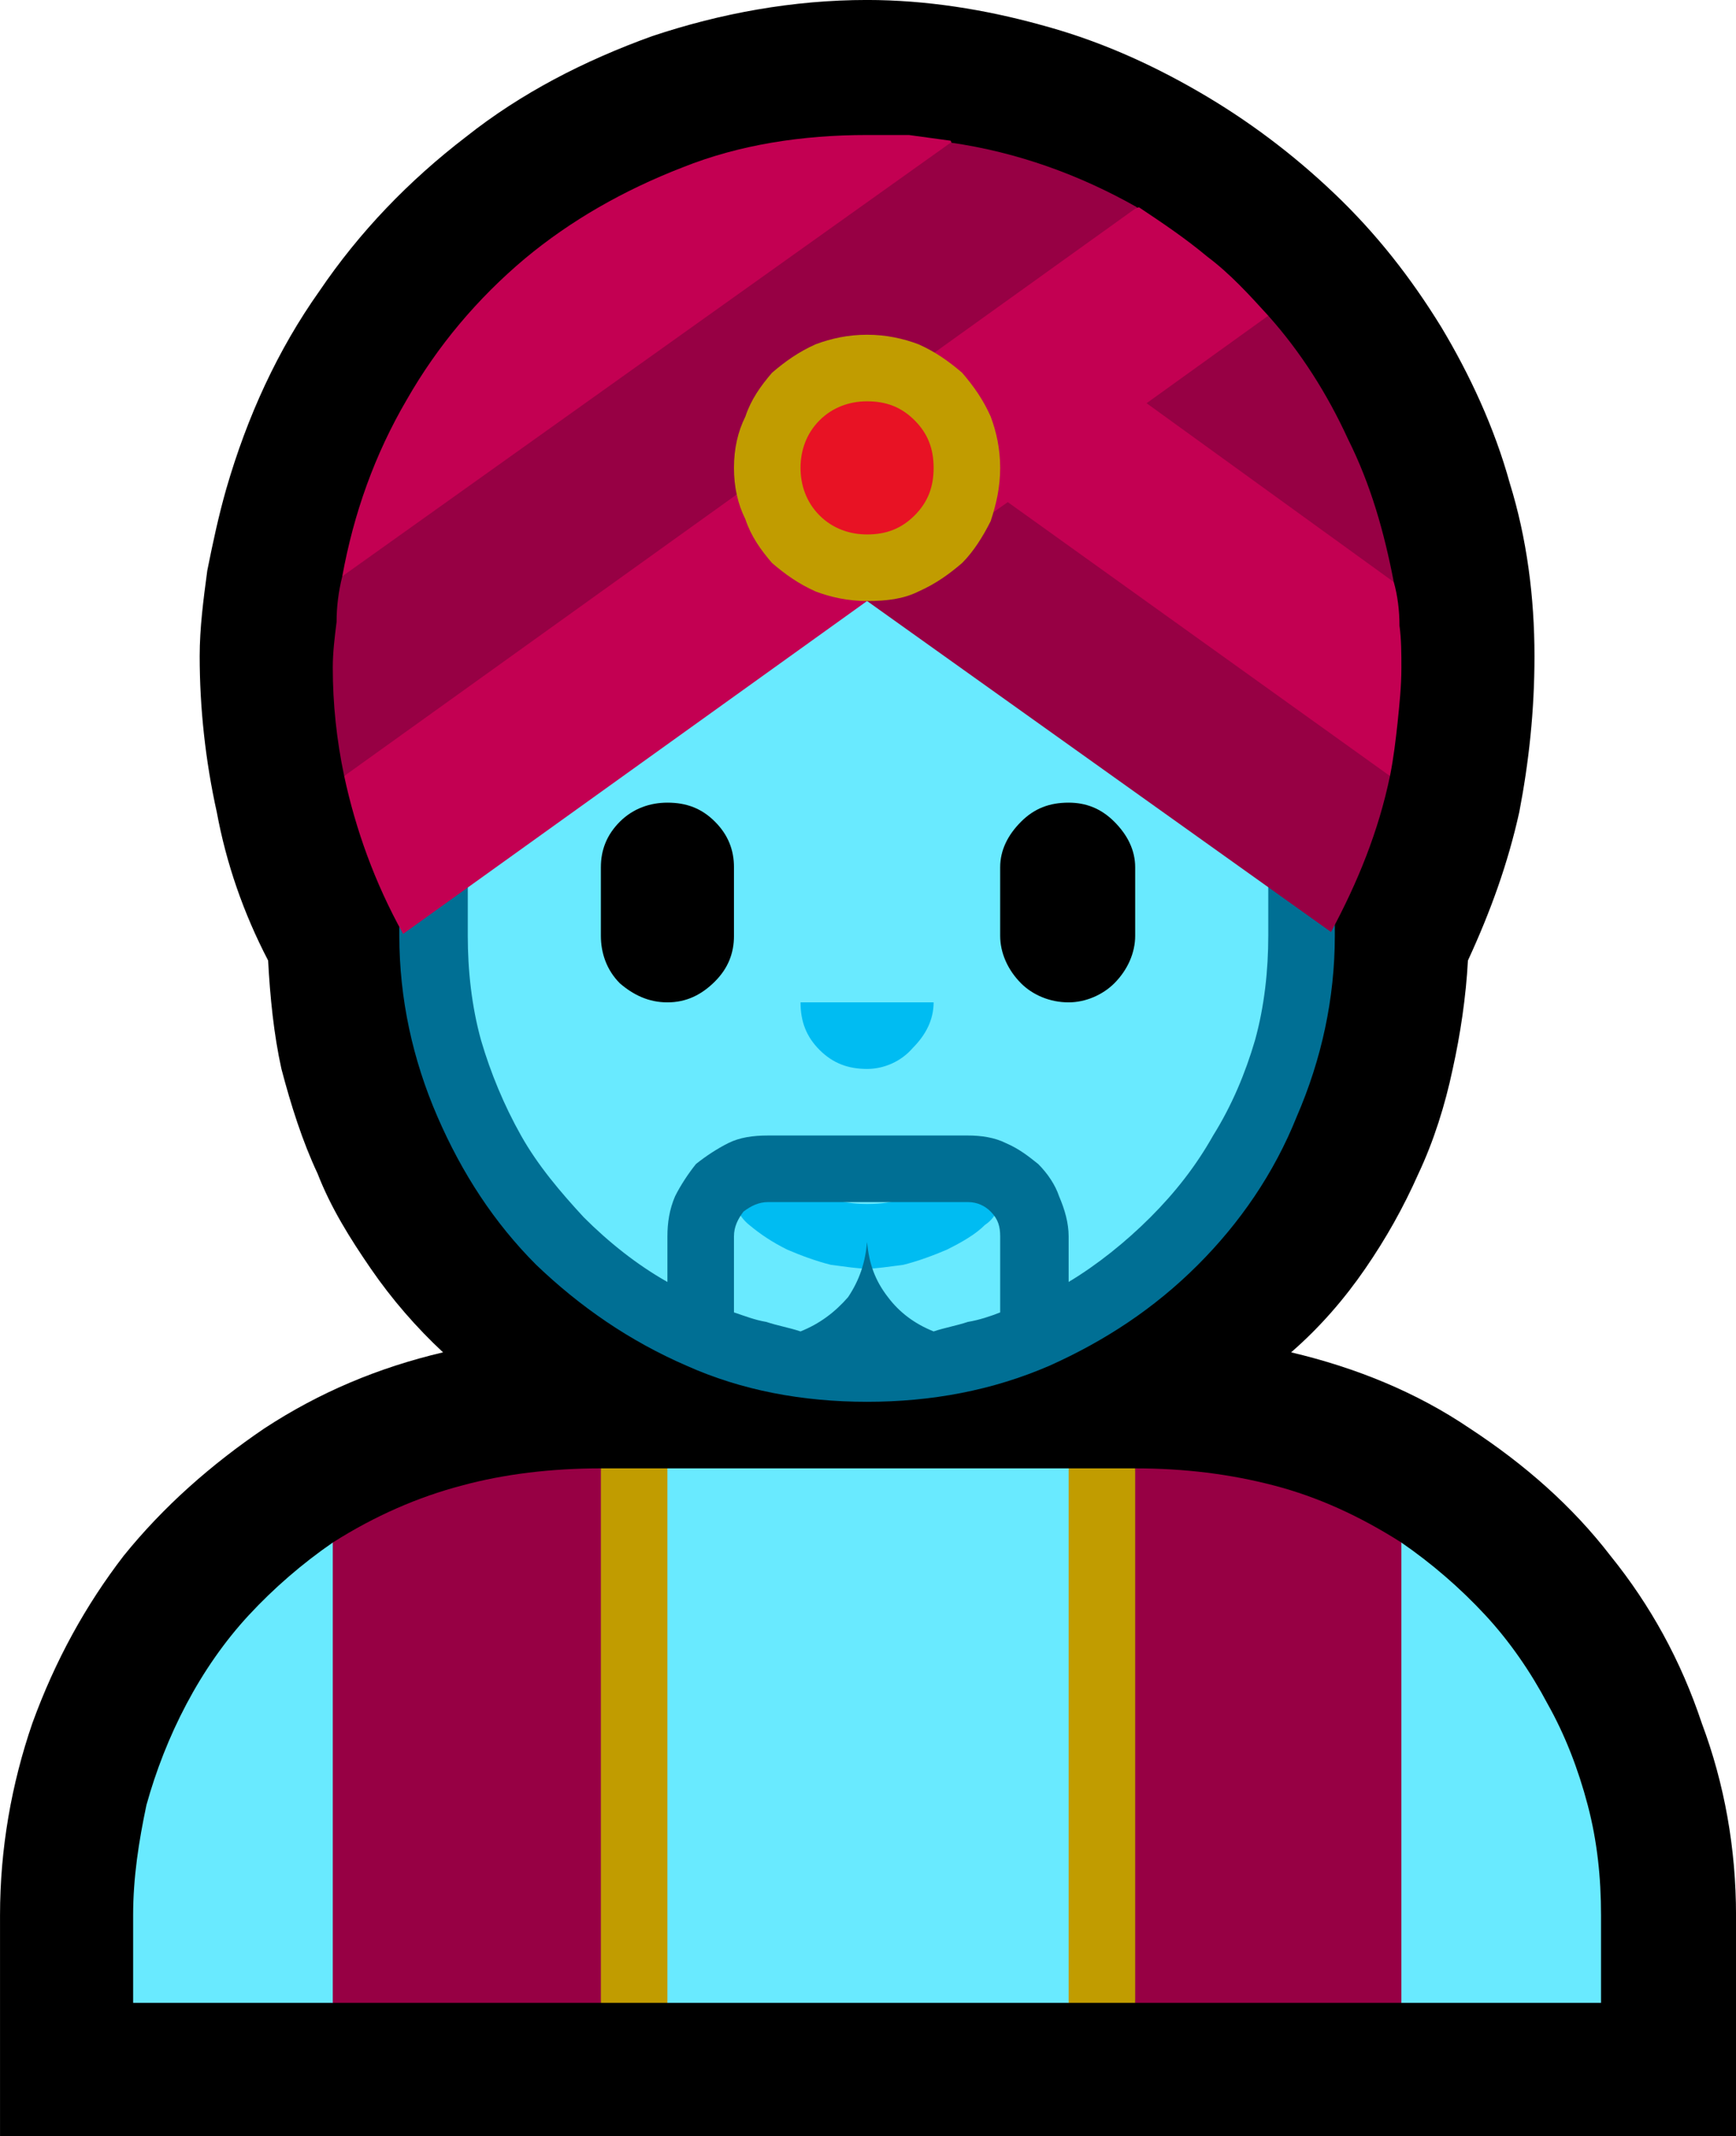 <?xml version="1.0" encoding="UTF-8" standalone="no"?>
<svg
   width="13.695"
   height="16.845"
   viewBox="0 0 13.695 16.845"
   version="1.1"
   xml:space="preserve"
   style="clip-rule:evenodd;fill-rule:evenodd;stroke-linejoin:round;stroke-miterlimit:2"
   id="svg20568"
   sodipodi:docname="emojis.svg"
   xmlns:inkscape="http://www.inkscape.org/namespaces/inkscape"
   xmlns:sodipodi="http://sodipodi.sourceforge.net/DTD/sodipodi-0.dtd"
   xmlns="http://www.w3.org/2000/svg"
   xmlns:svg="http://www.w3.org/2000/svg"><defs
     id="defs20572" /><sodipodi:namedview
     id="namedview20570"
     pagecolor="#505050"
     bordercolor="#eeeeee"
     borderopacity="1"
     inkscape:pageshadow="0"
     inkscape:pageopacity="0"
     inkscape:pagecheckerboard="0" /><g
     transform="matrix(0.24,0,0,0.24,-538.894,-246.482)"
     id="g20566"><g
       transform="matrix(62.5,0,0,62.5,2237.58,1084.07)"
       id="g5268"><path
         d="m 0.804,-0.202 c 0.034,0.008 0.066,0.021 0.094,0.04 0.029,0.019 0.054,0.041 0.074,0.067 0.021,0.026 0.037,0.055 0.048,0.088 0.012,0.032 0.018,0.066 0.018,0.101 V 0.21 H 0.125 V 0.094 C 0.125,0.059 0.131,0.025 0.142,-0.007 0.154,-0.04 0.17,-0.069 0.19,-0.095 0.211,-0.121 0.236,-0.143 0.264,-0.162 0.293,-0.181 0.324,-0.194 0.358,-0.202 0.344,-0.215 0.331,-0.23 0.32,-0.246 0.309,-0.262 0.299,-0.278 0.292,-0.296 0.284,-0.313 0.278,-0.332 0.273,-0.351 0.269,-0.369 0.267,-0.389 0.266,-0.408 0.253,-0.433 0.244,-0.459 0.239,-0.486 0.233,-0.513 0.23,-0.541 0.23,-0.568 c 0,-0.015 0.002,-0.03 0.004,-0.045 0.003,-0.015 0.006,-0.029 0.01,-0.043 0.011,-0.038 0.027,-0.073 0.049,-0.104 0.021,-0.031 0.047,-0.058 0.077,-0.081 0.029,-0.023 0.062,-0.04 0.098,-0.053 0.036,-0.012 0.074,-0.019 0.113,-0.019 0.031,0 0.062,0.005 0.091,0.013 0.03,0.008 0.057,0.02 0.083,0.035 0.026,0.015 0.05,0.033 0.072,0.054 0.022,0.021 0.04,0.044 0.056,0.07 0.015,0.025 0.028,0.053 0.036,0.082 0.009,0.029 0.013,0.06 0.013,0.091 0,0.029 -0.003,0.056 -0.008,0.082 -0.006,0.027 -0.015,0.052 -0.027,0.078 -0.001,0.019 -0.004,0.039 -0.008,0.057 -0.004,0.019 -0.01,0.038 -0.018,0.055 -0.008,0.018 -0.017,0.034 -0.028,0.05 -0.011,0.016 -0.024,0.031 -0.039,0.044 z"
         style="fill-rule:nonzero"
         id="path5250" /><path
         d="m 0.581,-0.667 0.246,0.07 -0.019,0.176 C 0.806,-0.406 0.805,-0.391 0.803,-0.377 0.801,-0.363 0.798,-0.348 0.792,-0.333 0.774,-0.285 0.747,-0.25 0.71,-0.227 0.674,-0.205 0.631,-0.194 0.581,-0.194 0.531,-0.194 0.488,-0.205 0.452,-0.228 0.416,-0.251 0.389,-0.286 0.371,-0.333 0.367,-0.343 0.364,-0.353 0.361,-0.364 0.359,-0.374 0.357,-0.385 0.356,-0.395 L 0.354,-0.421 0.335,-0.597 Z M 0.862,0.14 0.784,0.087 0.687,0.14 H 0.476 L 0.393,0.086 0.3,0.14 H 0.195 V 0.094 C 0.195,0.074 0.198,0.055 0.202,0.036 0.207,0.018 0.214,0 0.223,-0.017 0.232,-0.034 0.243,-0.05 0.256,-0.064 0.269,-0.078 0.284,-0.091 0.3,-0.102 c 0.018,0.006 0.036,0.01 0.054,0.014 0.018,0.003 0.036,0.005 0.055,0.005 l 0.067,-0.058 h 0.211 l 0.068,0.048 c 0.018,0 0.036,-0.001 0.054,-0.002 0.017,-0.002 0.035,-0.004 0.053,-0.007 0.016,0.011 0.031,0.024 0.044,0.038 0.013,0.014 0.024,0.03 0.033,0.047 0.009,0.016 0.016,0.034 0.021,0.053 0.005,0.019 0.007,0.038 0.007,0.058 V 0.14 Z"
         style="fill:#69eaff;fill-rule:nonzero"
         id="path5252" /><path
         d="M 0.581,-0.246 C 0.576,-0.246 0.57,-0.247 0.562,-0.248 0.554,-0.25 0.546,-0.253 0.539,-0.256 0.531,-0.26 0.525,-0.264 0.519,-0.269 0.514,-0.273 0.511,-0.279 0.511,-0.285 c 0,-0.004 0.001,-0.008 0.005,-0.011 0.003,-0.004 0.007,-0.005 0.012,-0.005 0.003,0 0.006,0.001 0.009,0.003 0.003,0.002 0.007,0.005 0.011,0.007 0.004,0.003 0.008,0.006 0.014,0.008 0.005,0.002 0.012,0.003 0.019,0.003 0.008,0 0.014,-0.001 0.019,-0.003 0.006,-0.002 0.011,-0.005 0.015,-0.008 0.004,-0.002 0.008,-0.005 0.011,-0.007 0.003,-0.002 0.006,-0.003 0.009,-0.003 0.004,0 0.008,0.001 0.011,0.005 0.004,0.003 0.005,0.007 0.005,0.011 0,0.006 -0.002,0.012 -0.008,0.016 C 0.638,-0.264 0.631,-0.26 0.623,-0.256 0.616,-0.253 0.608,-0.25 0.6,-0.248 0.592,-0.247 0.586,-0.246 0.581,-0.246 Z m 0.035,-0.14 c 0,0.009 -0.004,0.017 -0.011,0.024 -0.006,0.007 -0.015,0.011 -0.024,0.011 -0.01,0 -0.018,-0.003 -0.025,-0.01 -0.007,-0.007 -0.01,-0.015 -0.01,-0.025 z"
         style="fill:#00bcf2;fill-rule:nonzero"
         id="path5254" /><path
         d="m 0.827,-0.491 v 0.07 c 0,0.033 -0.007,0.065 -0.02,0.095 -0.012,0.03 -0.03,0.056 -0.052,0.078 -0.023,0.023 -0.049,0.04 -0.078,0.053 -0.03,0.013 -0.062,0.019 -0.096,0.019 -0.034,0 -0.066,-0.006 -0.095,-0.019 C 0.456,-0.208 0.43,-0.226 0.407,-0.248 0.385,-0.27 0.368,-0.296 0.355,-0.326 0.342,-0.356 0.335,-0.388 0.335,-0.421 v -0.07 h 0.036 v 0.07 c 0,0.018 0.002,0.037 0.007,0.055 0.005,0.017 0.012,0.034 0.021,0.05 0.009,0.016 0.021,0.03 0.033,0.043 0.013,0.013 0.028,0.025 0.044,0.034 v -0.024 c 0,-0.007 0.001,-0.014 0.004,-0.021 0.003,-0.006 0.007,-0.012 0.011,-0.017 0.005,-0.004 0.011,-0.008 0.017,-0.011 0.006,-0.003 0.013,-0.004 0.021,-0.004 h 0.105 c 0.007,0 0.014,0.001 0.02,0.004 0.007,0.003 0.012,0.007 0.017,0.011 0.005,0.005 0.009,0.011 0.011,0.017 0.003,0.007 0.005,0.014 0.005,0.021 v 0.024 C 0.702,-0.248 0.717,-0.26 0.73,-0.273 0.743,-0.286 0.754,-0.3 0.763,-0.316 0.773,-0.332 0.78,-0.349 0.785,-0.366 0.79,-0.384 0.792,-0.403 0.792,-0.421 v -0.07 z m -0.316,0.268 c 0.006,0.002 0.011,0.004 0.017,0.005 0.006,0.002 0.012,0.003 0.018,0.005 0.01,-0.004 0.018,-0.01 0.025,-0.018 0.006,-0.009 0.009,-0.018 0.01,-0.029 0.001,0.011 0.004,0.02 0.011,0.029 0.006,0.008 0.014,0.014 0.024,0.018 0.006,-0.002 0.012,-0.003 0.018,-0.005 0.006,-0.001 0.012,-0.003 0.017,-0.005 v -0.04 C 0.651,-0.268 0.65,-0.272 0.646,-0.276 0.643,-0.279 0.639,-0.281 0.634,-0.281 H 0.529 c -0.005,0 -0.009,0.002 -0.013,0.005 -0.003,0.004 -0.005,0.008 -0.005,0.013 z"
         style="fill:#006f94;fill-rule:nonzero"
         id="path5256" /><path
         d="m 0.687,-0.491 c 0.009,0 0.017,0.003 0.024,0.01 0.007,0.007 0.011,0.015 0.011,0.024 v 0.036 c 0,0.009 -0.004,0.018 -0.011,0.025 -0.006,0.006 -0.015,0.01 -0.024,0.01 -0.01,0 -0.019,-0.004 -0.025,-0.01 C 0.655,-0.403 0.651,-0.412 0.651,-0.421 v -0.036 c 0,-0.009 0.004,-0.017 0.011,-0.024 0.007,-0.007 0.015,-0.01 0.025,-0.01 z m -0.176,0.07 c 0,0.009 -0.003,0.017 -0.01,0.024 -0.007,0.007 -0.015,0.011 -0.025,0.011 -0.01,0 -0.018,-0.004 -0.025,-0.01 -0.007,-0.007 -0.01,-0.016 -0.01,-0.025 v -0.036 c 0,-0.009 0.003,-0.017 0.01,-0.024 0.007,-0.007 0.016,-0.01 0.025,-0.01 0.01,0 0.018,0.003 0.025,0.01 0.007,0.007 0.01,0.015 0.01,0.024 z"
         style="fill-rule:nonzero"
         id="path5258" /><path
         d="M 0.337,-0.422 C 0.322,-0.449 0.312,-0.477 0.306,-0.505 0.309,-0.509 0.313,-0.513 0.317,-0.519 0.322,-0.525 0.326,-0.531 0.33,-0.538 0.334,-0.544 0.337,-0.55 0.341,-0.557 0.344,-0.563 0.345,-0.568 0.345,-0.572 0.345,-0.576 0.344,-0.579 0.341,-0.583 0.337,-0.587 0.334,-0.591 0.329,-0.594 0.325,-0.597 0.32,-0.601 0.316,-0.603 0.311,-0.606 0.308,-0.608 0.305,-0.61 c 0.006,-0.033 0.017,-0.064 0.034,-0.093 0.016,-0.028 0.037,-0.053 0.062,-0.074 0.024,-0.02 0.052,-0.036 0.083,-0.048 0.03,-0.012 0.063,-0.017 0.097,-0.017 0.008,0 0.015,0 0.022,0 0.007,0.001 0.015,0.002 0.022,0.003 0.002,0.006 0.004,0.011 0.006,0.016 0.003,0.006 0.005,0.01 0.009,0.013 0.003,0.004 0.007,0.007 0.012,0.009 0.004,0.002 0.01,0.003 0.017,0.003 0.01,0 0.019,-0.001 0.028,-0.002 0.008,-0.001 0.018,-0.002 0.027,-0.004 0.012,0.008 0.024,0.016 0.036,0.026 0.012,0.009 0.022,0.02 0.032,0.031 -0.003,0.011 -0.004,0.023 -0.004,0.034 0,0.005 0,0.009 0.001,0.013 0,0.005 0.002,0.009 0.003,0.013 0.002,0.005 0.006,0.011 0.012,0.018 0.006,0.008 0.012,0.015 0.019,0.023 0.006,0.007 0.013,0.015 0.02,0.022 0.006,0.007 0.011,0.012 0.015,0.017 0.002,0.007 0.003,0.015 0.003,0.023 0.001,0.007 0.001,0.015 0.001,0.022 0,0.01 -0.001,0.019 -0.002,0.029 -0.001,0.009 -0.002,0.018 -0.004,0.028 L 0.581,-0.597 Z"
         style="fill:#c30052;fill-rule:nonzero"
         id="path5260" /><path
         d="M 0.441,-0.141 0.466,0 0.441,0.14 H 0.3 v -0.242 c 0.022,-0.014 0.045,-0.024 0.068,-0.03 0.022,-0.006 0.047,-0.009 0.073,-0.009 z m 0.281,0 c 0.026,0 0.05,0.003 0.073,0.009 0.023,0.006 0.045,0.016 0.067,0.03 V 0.14 H 0.722 L 0.708,0.043 C 0.706,0.035 0.705,0.027 0.703,0.019 0.701,0.011 0.701,0.003 0.701,-0.005 c 0,-0.008 0,-0.015 0.002,-0.023 0.002,-0.007 0.003,-0.015 0.005,-0.022 z M 0.625,-0.838 c 0.035,0.005 0.068,0.017 0.098,0.034 L 0.306,-0.505 C 0.302,-0.524 0.3,-0.543 0.3,-0.562 c 0,-0.008 0.001,-0.016 0.002,-0.024 0,-0.008 0.001,-0.016 0.003,-0.024 z m 0.231,0.333 C 0.85,-0.476 0.839,-0.449 0.825,-0.423 L 0.581,-0.597 0.655,-0.649 Z M 0.728,-0.701 0.792,-0.747 c 0.017,0.019 0.031,0.041 0.042,0.065 0.012,0.024 0.019,0.049 0.024,0.075 z"
         style="fill:#970044;fill-rule:nonzero"
         id="path5262" /><path
         d="m 0.651,-0.667 c 0,0.01 -0.002,0.019 -0.005,0.028 -0.004,0.008 -0.009,0.016 -0.015,0.022 -0.007,0.006 -0.014,0.011 -0.023,0.015 -0.008,0.004 -0.017,0.005 -0.027,0.005 -0.01,0 -0.019,-0.002 -0.027,-0.005 C 0.545,-0.606 0.538,-0.611 0.531,-0.617 0.525,-0.624 0.52,-0.631 0.517,-0.64 0.513,-0.648 0.511,-0.657 0.511,-0.667 c 0,-0.01 0.002,-0.019 0.006,-0.027 0.003,-0.009 0.008,-0.016 0.014,-0.023 0.007,-0.006 0.014,-0.011 0.023,-0.015 0.008,-0.003 0.017,-0.005 0.027,-0.005 0.01,0 0.019,0.002 0.027,0.005 0.009,0.004 0.016,0.009 0.023,0.015 0.006,0.007 0.011,0.014 0.015,0.023 0.003,0.008 0.005,0.017 0.005,0.027 z M 0.476,0.14 H 0.441 v -0.281 h 0.035 z m 0.246,0 H 0.687 v -0.281 h 0.035 z"
         style="fill:#c19c00;fill-rule:nonzero"
         id="path5264" /><path
         d="m 0.616,-0.667 c 0,0.01 -0.003,0.018 -0.01,0.025 -0.007,0.007 -0.015,0.01 -0.025,0.01 -0.009,0 -0.018,-0.003 -0.025,-0.01 -0.007,-0.007 -0.01,-0.016 -0.01,-0.025 0,-0.009 0.003,-0.018 0.01,-0.025 0.007,-0.007 0.016,-0.01 0.025,-0.01 0.01,0 0.018,0.003 0.025,0.01 0.007,0.007 0.01,0.015 0.01,0.025 z"
         style="fill:#e81224;fill-rule:nonzero"
         id="path5266" /></g></g></svg>
